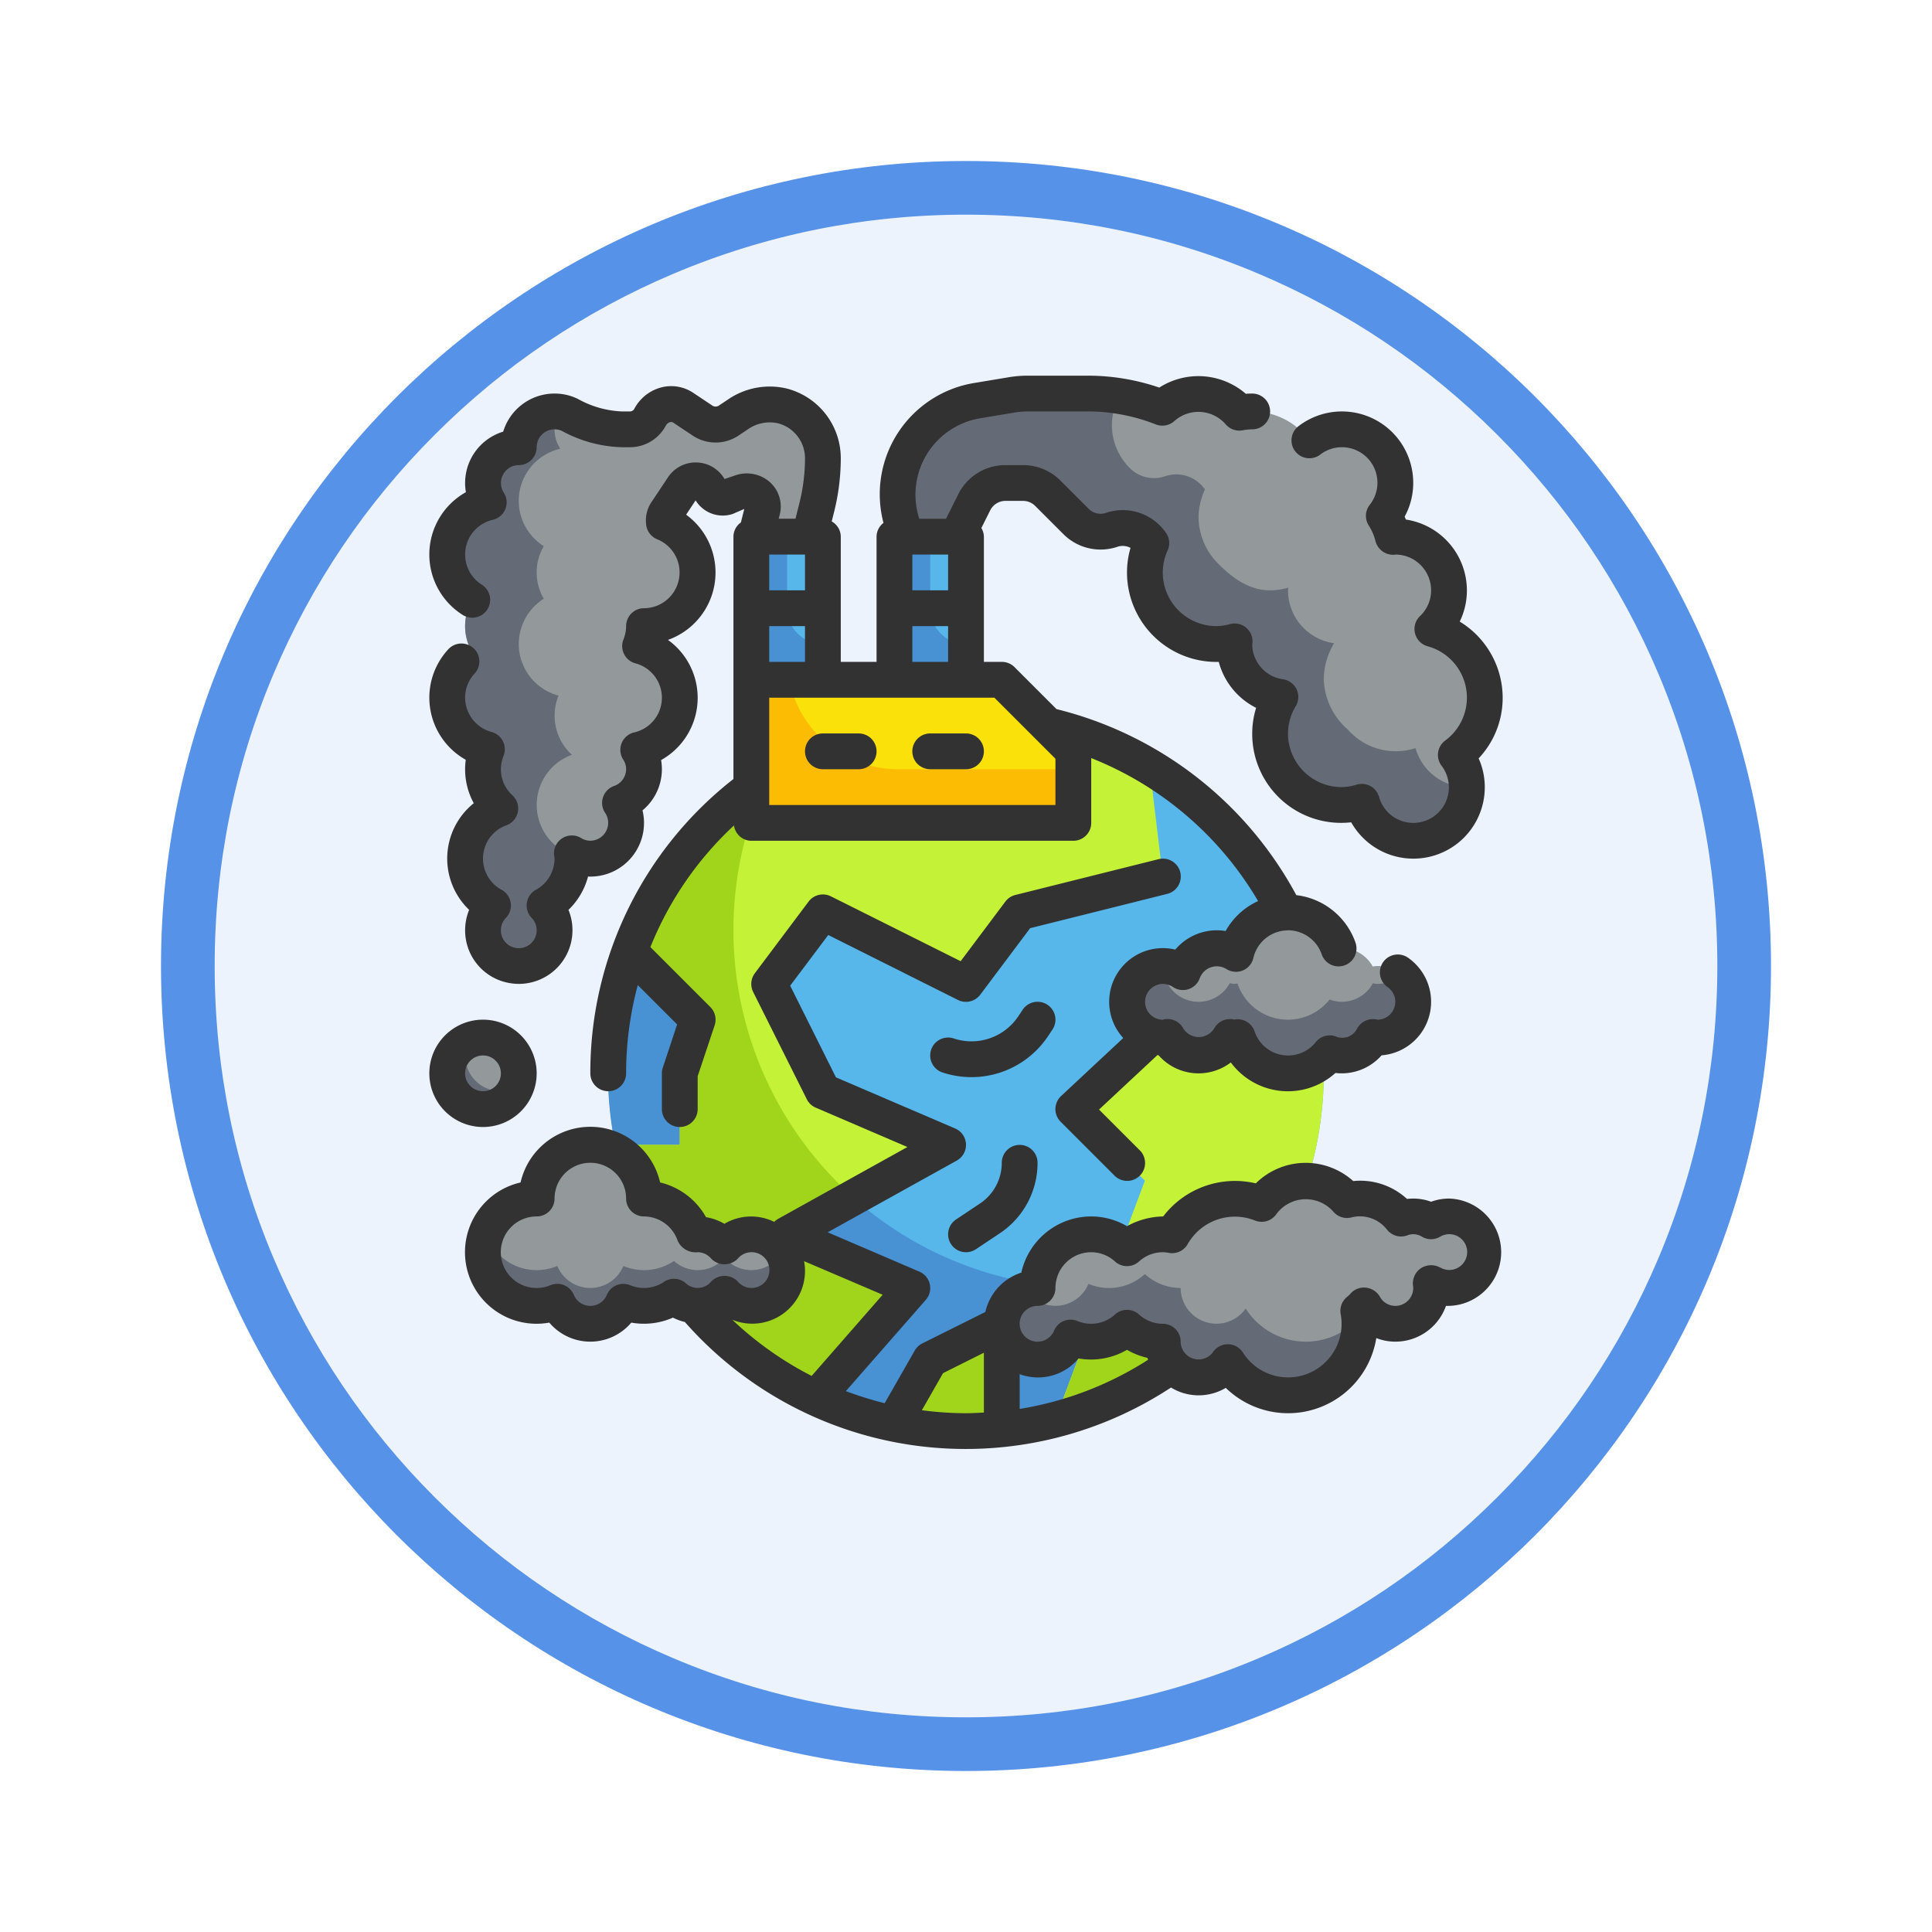 <svg xmlns="http://www.w3.org/2000/svg" xmlns:xlink="http://www.w3.org/1999/xlink" width="108" height="108" viewBox="0 0 108 108">
  <defs>
    <filter id="Fondo" x="0" y="0" width="108" height="108" filterUnits="userSpaceOnUse">
      <feOffset dy="3" input="SourceAlpha"/>
      <feGaussianBlur stdDeviation="3" result="blur"/>
      <feFlood flood-opacity="0.161"/>
      <feComposite operator="in" in2="blur"/>
      <feComposite in="SourceGraphic"/>
    </filter>
  </defs>
  <g id="Grupo_1168086" data-name="Grupo 1168086" transform="translate(-609.228 -7354)">
    <g id="Grupo_1163208" data-name="Grupo 1163208" transform="translate(618.228 7360)">
      <g id="Grupo_1158163" data-name="Grupo 1158163">
        <g transform="matrix(1, 0, 0, 1, -9, -6)" filter="url(#Fondo)">
          <g id="Fondo-2" data-name="Fondo" transform="translate(9 6)" fill="#edf3fc">
            <path d="M 45 88.5 C 39.127 88.5 33.43 87.35 28.068 85.082 C 22.889 82.891 18.236 79.755 14.241 75.759 C 10.245 71.764 7.109 67.111 4.918 61.932 C 2.65 56.57 1.5 50.873 1.5 45 C 1.5 39.127 2.65 33.43 4.918 28.068 C 7.109 22.889 10.245 18.236 14.241 14.241 C 18.236 10.245 22.889 7.109 28.068 4.918 C 33.43 2.65 39.127 1.5 45 1.5 C 50.873 1.5 56.57 2.65 61.932 4.918 C 67.111 7.109 71.764 10.245 75.759 14.241 C 79.755 18.236 82.891 22.889 85.082 28.068 C 87.35 33.43 88.5 39.127 88.5 45 C 88.5 50.873 87.35 56.57 85.082 61.932 C 82.891 67.111 79.755 71.764 75.759 75.759 C 71.764 79.755 67.111 82.891 61.932 85.082 C 56.57 87.35 50.873 88.5 45 88.5 Z" stroke="none"/>
            <path d="M 45 3 C 39.329 3 33.829 4.11 28.653 6.299 C 23.652 8.415 19.16 11.443 15.302 15.302 C 11.443 19.16 8.415 23.652 6.299 28.653 C 4.11 33.829 3 39.329 3 45 C 3 50.671 4.11 56.171 6.299 61.347 C 8.415 66.348 11.443 70.84 15.302 74.698 C 19.16 78.557 23.652 81.585 28.653 83.701 C 33.829 85.89 39.329 87 45 87 C 50.671 87 56.171 85.89 61.347 83.701 C 66.348 81.585 70.84 78.557 74.698 74.698 C 78.557 70.84 81.585 66.348 83.701 61.347 C 85.89 56.171 87 50.671 87 45 C 87 39.329 85.89 33.829 83.701 28.653 C 81.585 23.652 78.557 19.16 74.698 15.302 C 70.84 11.443 66.348 8.415 61.347 6.299 C 56.171 4.11 50.671 3 45 3 M 45 0 C 69.853 0 90 20.147 90 45 C 90 69.853 69.853 90 45 90 C 20.147 90 0 69.853 0 45 C 0 20.147 20.147 0 45 0 Z" stroke="none" fill="#5692e8"/>
          </g>
        </g>
      </g>
    </g>
    <g id="Fill_Outline" data-name="Fill Outline" transform="translate(631.228 7373)">
      <g id="Stroke_copy" data-name="Stroke copy">
        <g id="Grupo_1168084" data-name="Grupo 1168084">
          <g id="Grupo_1168082" data-name="Grupo 1168082">
            <circle id="Elipse_11866" data-name="Elipse 11866" cx="20" cy="20" r="20" transform="translate(12 21)" fill="#57b7eb"/>
            <path id="Trazado_1015440" data-name="Trazado 1015440" d="M39,53A19.965,19.965,0,0,1,21.014,24.3,19.992,19.992,0,1,0,49.986,49.7,19.9,19.9,0,0,1,39,53Z" fill="#4891d3"/>
            <path id="Trazado_1015441" data-name="Trazado 1015441" d="M27.949,60.589A20.1,20.1,0,0,0,32,61c.675,0,1.342-.036,2-.1V55l-4,2Z" fill="#a1d51c"/>
            <path id="Trazado_1015442" data-name="Trazado 1015442" d="M42.263,23.857A19.941,19.941,0,0,0,13.208,34.208L17,38l-1,3v4H12.412A20.027,20.027,0,0,0,23.624,59.144L29,53l-7-3,9-5-7-3-3-6,3-4,8,4,3-4,8-2Z" fill="#c4f236"/>
            <path id="Trazado_1015443" data-name="Trazado 1015443" d="M52,41a19.891,19.891,0,0,0-2.175-9.037L38,43l4,4L36.995,60.346A19.99,19.99,0,0,0,52,41Z" fill="#c4f236"/>
            <path id="Trazado_1015444" data-name="Trazado 1015444" d="M29,53l-5.38,6.14A20.046,20.046,0,0,1,12.41,45H16V41l1-3-3.79-3.79a20.06,20.06,0,0,1,7.76-9.88,20.013,20.013,0,0,0,4.74,23.61L22,50Z" fill="#a1d51c"/>
            <path id="Trazado_1015445" data-name="Trazado 1015445" d="M50,49.69A20.02,20.02,0,0,1,37,60.35l2.76-7.37A19.746,19.746,0,0,0,50,49.69Z" fill="#a1d51c"/>
          </g>
          <g id="Grupo_1168083" data-name="Grupo 1168083">
            <path id="Trazado_1015446" data-name="Trazado 1015446" d="M61,20a3.989,3.989,0,0,0-2.93-3.837A2.994,2.994,0,0,0,56,11c-.047,0-.091.012-.137.014a3.968,3.968,0,0,0-.507-1.178A2.984,2.984,0,0,0,51.2,5.617,3.982,3.982,0,0,0,48,4a4.057,4.057,0,0,0-.719.072,2.963,2.963,0,0,0-4.3-.277A11.422,11.422,0,0,0,38.8,3H35.442a5.272,5.272,0,0,0-.878.073L32.632,3.4a5.335,5.335,0,0,0-4.184,6.949L29,12h2l1.46-2.92A1.954,1.954,0,0,1,34.208,8h.982a1.954,1.954,0,0,1,1.382.572l1.574,1.574a1.955,1.955,0,0,0,2,.472,1.949,1.949,0,0,1,2.214.741,3.962,3.962,0,0,0,4.655,5.495c0,.049-.015.1-.015.146a2.991,2.991,0,0,0,2.578,2.957,3.959,3.959,0,0,0,4.55,5.862A2.991,2.991,0,1,0,59.383,23.2,3.984,3.984,0,0,0,61,20Z" fill="#93999a"/>
            <path id="Trazado_1015447" data-name="Trazado 1015447" d="M57.128,22.819a3.562,3.562,0,0,1-3.785-1.039A3.862,3.862,0,0,1,52,18.95a3.973,3.973,0,0,1,.578-1.993A2.991,2.991,0,0,1,50,14c0-.05.012-.1.015-.146-1.086.286-2.283.288-3.846-1.277A3.71,3.71,0,0,1,45,9.821a3.982,3.982,0,0,1,.356-1.462A1.947,1.947,0,0,0,43.1,7.632a1.9,1.9,0,0,1-1.96-.486A3.374,3.374,0,0,1,40.4,3.507l.145-.361A11.393,11.393,0,0,0,38.8,3H35.442a5.272,5.272,0,0,0-.878.073L32.632,3.4a5.335,5.335,0,0,0-4.184,6.949L29,12h2l1.46-2.92A1.954,1.954,0,0,1,34.208,8h.982a1.954,1.954,0,0,1,1.382.572l1.574,1.574a1.955,1.955,0,0,0,2,.472,1.949,1.949,0,0,1,2.214.741,3.962,3.962,0,0,0,4.655,5.495c0,.049-.015.1-.015.146a2.991,2.991,0,0,0,2.578,2.957,3.959,3.959,0,0,0,4.55,5.862A2.992,2.992,0,0,0,60,25h0a2.987,2.987,0,0,1-2.872-2.181Z" fill="#656b76"/>
            <path id="Trazado_1015448" data-name="Trazado 1015448" d="M21.728,3.692a3.135,3.135,0,0,0-2.5.488l-.45.3a1.309,1.309,0,0,1-1.488.048L16.2,3.8a1.3,1.3,0,0,0-1.868.525A1.278,1.278,0,0,1,13.211,5h-.445a6.5,6.5,0,0,1-2.887-.794A1.964,1.964,0,0,0,9,4,2,2,0,0,0,7,6,2,2,0,0,0,5.323,9.084,2.989,2.989,0,0,0,4.4,14.53a2.9,2.9,0,0,0,0,2.94,2.984,2.984,0,0,0,.82,5.414,2.963,2.963,0,0,0,.747,3.31,2.98,2.98,0,0,0-.407,5.423,2,2,0,1,0,2.88,0A2.989,2.989,0,0,0,10,29a2.822,2.822,0,0,0-.03-.293,1.967,1.967,0,0,0,1.532.228,2,2,0,0,0,1.155-3.055,1.985,1.985,0,0,0,1.02-2.964,2.988,2.988,0,0,0,.1-5.8A2.984,2.984,0,0,0,14,16a3,3,0,0,0,1.116-5.78.852.852,0,0,1,.118-.571l.941-1.411a.863.863,0,0,1,1.486.084.815.815,0,0,0,.972.467l.771-.257a.879.879,0,0,1,1.215.993L20,12h3l.662-2.647A11.36,11.36,0,0,0,24,6.606h0a3.008,3.008,0,0,0-2.272-2.914Z" fill="#93999a"/>
            <path id="Trazado_1015449" data-name="Trazado 1015449" d="M38,27H20V19H34l4,4Z" fill="#f9e109"/>
            <rect id="Rectángulo_413592" data-name="Rectángulo 413592" width="4" height="8" transform="translate(20 11)" fill="#57b7eb"/>
            <rect id="Rectángulo_413593" data-name="Rectángulo 413593" width="4" height="8" transform="translate(28 11)" fill="#57b7eb"/>
            <path id="Trazado_1015450" data-name="Trazado 1015450" d="M20,50a1.985,1.985,0,0,0-1.5.69A1.985,1.985,0,0,0,17,50c-.061,0-.119.013-.178.018A2.99,2.99,0,0,0,14,48a3,3,0,1,0-6,0,3,3,0,1,0,1.154,5.768,2,2,0,0,0,3.692,0,2.994,2.994,0,0,0,2.83-.28A1.972,1.972,0,0,0,18.5,53.31,2,2,0,1,0,20,50Z" fill="#93999a"/>
            <circle id="Elipse_11867" data-name="Elipse 11867" cx="2" cy="2" r="2" transform="translate(3 39)" fill="#93999a"/>
            <path id="Trazado_1015451" data-name="Trazado 1015451" d="M55,35a1.906,1.906,0,0,0-.263.027A1.992,1.992,0,0,0,53,34c-.061,0-.119.013-.178.018a2.987,2.987,0,0,0-5.738.3,1.985,1.985,0,0,0-2.964,1.02A2,2,0,1,0,43,39a1.963,1.963,0,0,0,.255-.041,1.983,1.983,0,0,0,3.489,0A1.817,1.817,0,0,0,47,39a1.677,1.677,0,0,0,.175-.027,2.975,2.975,0,0,0,5.15.9,1.959,1.959,0,0,0,2.417-.911A1.821,1.821,0,0,0,55,39a2,2,0,1,0,0-4Z" fill="#93999a"/>
            <path id="Trazado_1015452" data-name="Trazado 1015452" d="M59,49a1.987,1.987,0,0,0-1,.277,1.92,1.92,0,0,0-1.675-.152A2.915,2.915,0,0,0,53.3,48.092a2.98,2.98,0,0,0-4.77.213,3.968,3.968,0,0,0-5,1.748A3.036,3.036,0,0,0,43,50a2.978,2.978,0,0,0-2,.779A2.988,2.988,0,0,0,36,53a2,2,0,1,0,1.846,2.768A2.967,2.967,0,0,0,41,55.221,2.978,2.978,0,0,0,43,56a2,2,0,0,0,3.635,1.147A3.994,3.994,0,0,0,54,55a4.057,4.057,0,0,0-.072-.719,3.117,3.117,0,0,0,.314-.3h.021A1.993,1.993,0,0,0,58,53a1.763,1.763,0,0,0-.027-.263l.03-.016A1.968,1.968,0,0,0,59,53a2,2,0,0,0,0-4Z" fill="#93999a"/>
            <path id="Trazado_1015453" data-name="Trazado 1015453" d="M56.31,35.5A1.983,1.983,0,0,1,55,36a1.822,1.822,0,0,1-.258-.036,1.959,1.959,0,0,1-2.417.911,2.975,2.975,0,0,1-5.15-.9A1.676,1.676,0,0,1,47,36a1.817,1.817,0,0,1-.256-.039,1.983,1.983,0,0,1-3.489,0A1.652,1.652,0,0,1,41.69,35.5,1.992,1.992,0,0,0,43,39a1.963,1.963,0,0,0,.255-.041,1.983,1.983,0,0,0,3.489,0A1.817,1.817,0,0,0,47,39a1.677,1.677,0,0,0,.175-.027,2.975,2.975,0,0,0,5.15.9,1.959,1.959,0,0,0,2.417-.911A1.821,1.821,0,0,0,55,39a1.992,1.992,0,0,0,1.31-3.5Z" fill="#656b76"/>
            <path id="Trazado_1015454" data-name="Trazado 1015454" d="M51,56a3.986,3.986,0,0,1-3.365-1.853A2,2,0,0,1,44,53a2.978,2.978,0,0,1-2-.779,2.967,2.967,0,0,1-3.154.547,2,2,0,0,1-3.5.352,2,2,0,1,0,2.5,2.648A2.967,2.967,0,0,0,41,55.221,2.978,2.978,0,0,0,43,56a2,2,0,0,0,3.635,1.147A3.994,3.994,0,0,0,54,55c0-.116-.023-.225-.034-.338A3.976,3.976,0,0,1,51,56Z" fill="#656b76"/>
            <path id="Trazado_1015455" data-name="Trazado 1015455" d="M60.485,49.927a3.946,3.946,0,0,1-5.544,1.486A3.791,3.791,0,0,1,55,52a3.97,3.97,0,0,1-.623,2.126A1.971,1.971,0,0,0,56,55a2,2,0,0,0,2-2,1.763,1.763,0,0,0-.027-.263l.03-.016A1.968,1.968,0,0,0,59,53a2,2,0,0,0,1.657-3.12C60.6,49.9,60.542,49.912,60.485,49.927Z" fill="#93999a"/>
            <path id="Trazado_1015456" data-name="Trazado 1015456" d="M20,52a1.985,1.985,0,0,1-1.5-.69,1.972,1.972,0,0,1-2.824.178,2.994,2.994,0,0,1-2.83.28,2,2,0,0,1-3.692,0A2.983,2.983,0,0,1,5.184,50,2.962,2.962,0,0,0,5,51a3,3,0,0,0,4.154,2.768,2,2,0,0,0,3.692,0,2.994,2.994,0,0,0,2.83-.28A1.972,1.972,0,0,0,18.5,53.31,1.99,1.99,0,0,0,21.723,51,1.994,1.994,0,0,1,20,52Z" fill="#656b76"/>
            <path id="Trazado_1015457" data-name="Trazado 1015457" d="M6,42a1.992,1.992,0,0,1-1.82-2.82,2,2,0,1,0,2.64,2.64A1.99,1.99,0,0,1,6,42Z" fill="#656b76"/>
            <path id="Trazado_1015458" data-name="Trazado 1015458" d="M9.25,30.961a1.85,1.85,0,0,1-.186-.451,2,2,0,0,1,.5-1.893,2.98,2.98,0,0,1,.407-5.423,2.963,2.963,0,0,1-.747-3.31A2.984,2.984,0,0,1,8.4,14.47a2.9,2.9,0,0,1,0-2.94,2.989,2.989,0,0,1,.923-5.446,1.956,1.956,0,0,1-.062-2.053A1.879,1.879,0,0,0,9,4,2,2,0,0,0,7,6,2,2,0,0,0,5.323,9.084,2.989,2.989,0,0,0,4.4,14.53a2.9,2.9,0,0,0,0,2.94,2.984,2.984,0,0,0,.82,5.414,2.963,2.963,0,0,0,.747,3.31,2.98,2.98,0,0,0-.407,5.423,2,2,0,1,0,2.88,0,3.061,3.061,0,0,0,.81-.656Z" fill="#656b76"/>
            <path id="Trazado_1015459" data-name="Trazado 1015459" d="M30,15V11H28v8h4V17A2,2,0,0,1,30,15Z" fill="#4891d3"/>
            <path id="Trazado_1015460" data-name="Trazado 1015460" d="M22,15V11H20v8h4V17A2,2,0,0,1,22,15Z" fill="#4891d3"/>
            <path id="Trazado_1015461" data-name="Trazado 1015461" d="M28.184,24a6.185,6.185,0,0,1-6.068-5H20v8H38V24Z" fill="#fcbc04"/>
          </g>
        </g>
      </g>
      <g id="Stroke_Cut_copy_2" data-name="Stroke Cut copy 2">
        <g id="Grupo_1168085" data-name="Grupo 1168085">
          <path id="Trazado_1015462" data-name="Trazado 1015462" d="M35,45a1,1,0,0,0-1,1,2.731,2.731,0,0,1-1.219,2.277l-1.336.891a1,1,0,1,0,1.11,1.664l1.336-.891A4.727,4.727,0,0,0,36,46,1,1,0,0,0,35,45Z" fill="#323232"/>
          <path id="Trazado_1015463" data-name="Trazado 1015463" d="M36.832,38.555a1,1,0,0,0-1.664-1.11l-.246.369a3.145,3.145,0,0,1-3.606,1.237,1,1,0,1,0-.632,1.9,5.148,5.148,0,0,0,5.9-2.025Z" fill="#323232"/>
          <path id="Trazado_1015464" data-name="Trazado 1015464" d="M26,22H24a1,1,0,0,0,0,2h2a1,1,0,0,0,0-2Z" fill="#323232"/>
          <path id="Trazado_1015465" data-name="Trazado 1015465" d="M30,22a1,1,0,0,0,0,2h2a1,1,0,0,0,0-2Z" fill="#323232"/>
          <path id="Trazado_1015466" data-name="Trazado 1015466" d="M8,41a3,3,0,1,0-3,3A3,3,0,0,0,8,41ZM4,41a1,1,0,1,1,1,1A1,1,0,0,1,4,41Z" fill="#323232"/>
          <path id="Trazado_1015467" data-name="Trazado 1015467" d="M59,48a2.941,2.941,0,0,0-1,.178,2.882,2.882,0,0,0-1.347-.156,3.861,3.861,0,0,0-3.006-1,3.973,3.973,0,0,0-5.448.129A5.053,5.053,0,0,0,43.022,49,4.307,4.307,0,0,0,41,49.545,3.958,3.958,0,0,0,39,49a4.006,4.006,0,0,0-3.907,3.14,3.007,3.007,0,0,0-2.011,2.2L29.553,56.1a1.006,1.006,0,0,0-.421.4L27.454,59.44a19.181,19.181,0,0,1-2.169-.676l4.467-5.1a1,1,0,0,0-.358-1.578l-5.126-2.2,7.218-4.01a1,1,0,0,0-.092-1.793L24.73,41.225,22.171,36.1,24.3,33.268,31.553,36.9a1,1,0,0,0,1.247-.3l2.787-3.716,7.656-1.914a1,1,0,1,0-.486-1.94l-8,2a1,1,0,0,0-.557.37l-2.5,3.332-7.254-3.627A1,1,0,0,0,23.2,31.4l-3,4a1,1,0,0,0-.1,1.047l3,6a1,1,0,0,0,.5.472l5.126,2.2-7.218,4.01a1.032,1.032,0,0,0-.228.175,2.929,2.929,0,0,0-2.786.108,2.975,2.975,0,0,0-1.027-.371A4,4,0,0,0,14.9,47.1a4,4,0,0,0-7.8,0,4,4,0,0,0,1.606,7.835,3,3,0,0,0,4.584,0,4.017,4.017,0,0,0,2.329-.279,2.9,2.9,0,0,0,.667.245A20.9,20.9,0,0,0,43.46,58.564a2.96,2.96,0,0,0,3.061.019A4.994,4.994,0,0,0,54.936,55.8,2.959,2.959,0,0,0,56,56a3.006,3.006,0,0,0,2.831-2A3,3,0,0,0,59,48ZM35,57.816a2.948,2.948,0,0,0,3.292-.879A3.993,3.993,0,0,0,41,56.455a4,4,0,0,0,1.139.449c.012.037.03.07.043.106A18.861,18.861,0,0,1,35,59.76Zm-7.659-4.439-3.97,4.538a19.035,19.035,0,0,1-4.435-3.14A2.948,2.948,0,0,0,22.949,51.5ZM15.116,52.66a2.015,2.015,0,0,1-1.885.186,1,1,0,0,0-1.308.538,1,1,0,0,1-1.846,0,1,1,0,0,0-1.308-.54A2,2,0,1,1,8,49a1,1,0,0,0,1-1,2,2,0,0,1,4,0,1,1,0,0,0,1,1,2,2,0,0,1,1.877,1.347A1.1,1.1,0,0,0,17,51a.991.991,0,0,1,.747.348,1.032,1.032,0,0,0,1.506,0,1,1,0,1,1,0,1.3,1.032,1.032,0,0,0-1.506,0,.973.973,0,0,1-1.406.09,1,1,0,0,0-1.225-.082Zm14.417,7.172,1.185-2.073L33,56.618v3.344c-.333.017-.665.038-1,.038a18.9,18.9,0,0,1-2.467-.168Zm28.974-7.975a1.055,1.055,0,0,0-1.015,0,1.023,1.023,0,0,0-.5,1.039A.914.914,0,0,1,57,53a1,1,0,0,1-1,1,.985.985,0,0,1-.865-.516,1.031,1.031,0,0,0-.965-.506,1,1,0,0,0-.679.337,2.014,2.014,0,0,1-.21.2,1,1,0,0,0-.337.942,2.99,2.99,0,0,1-5.466,2.148,1,1,0,0,0-.821-.461h-.022a1,1,0,0,0-.818.425A1,1,0,0,1,44,56a1,1,0,0,0-1-1,1.979,1.979,0,0,1-1.331-.521,1,1,0,0,0-1.338,0,1.973,1.973,0,0,1-2.1.367,1,1,0,0,0-1.308.538A1,1,0,1,1,36,54a1,1,0,0,0,1-1,2,2,0,0,1,2-2,1.979,1.979,0,0,1,1.331.521,1,1,0,0,0,1.338,0A1.979,1.979,0,0,1,43,51a1.912,1.912,0,0,1,.349.038,1,1,0,0,0,1.048-.5,3.036,3.036,0,0,1,3.748-1.314,1,1,0,0,0,1.207-.358,2.046,2.046,0,0,1,3.176-.14,1,1,0,0,0,1,.333,1.917,1.917,0,0,1,2.015.689,1,1,0,0,0,1.116.313.907.907,0,0,1,.834.075,1,1,0,0,0,1.006,0,1,1,0,1,1,.008,1.716Z" fill="#323232"/>
          <path id="Trazado_1015468" data-name="Trazado 1015468" d="M4.475,17.239a1,1,0,0,0-1.414.055,3.98,3.98,0,0,0,.975,6.178A3.882,3.882,0,0,0,4,24a3.946,3.946,0,0,0,.484,1.9,3.967,3.967,0,0,0-.259,5.961,3.031,3.031,0,0,0-.132,1.888,2.979,2.979,0,0,0,2.284,2.184A3.052,3.052,0,0,0,7,36a3,3,0,0,0,2.778-4.137A3.994,3.994,0,0,0,10.872,30a3,3,0,0,0,3.045-3.7,2.985,2.985,0,0,0,1.039-2.811,3.986,3.986,0,0,0,.384-6.718,4,4,0,0,0,1.015-7l.53-.8a1.779,1.779,0,0,0,2.064.763l.656-.283-.188.754A.981.981,0,0,0,19,11V24.547A20.811,20.811,0,0,0,11,41a1,1,0,0,0,2,0,19.089,19.089,0,0,1,.652-4.934l2.2,2.2-.8,2.414A1,1,0,0,0,15,41v2a1,1,0,0,0,2,0V41.162l.949-2.846a1,1,0,0,0-.242-1.023l-3.349-3.349a18.853,18.853,0,0,1,4.672-6.8A.987.987,0,0,0,20,28H38a1,1,0,0,0,1-1V23.377a18.9,18.9,0,0,1,9.328,7.993,3.961,3.961,0,0,0-1.815,1.674A3.036,3.036,0,0,0,43.7,34.083a3,3,0,0,0-2.91,4.943l-3.474,3.243a1,1,0,0,0-.025,1.438l3,3a1,1,0,1,0,1.414-1.414l-2.268-2.268L42.7,39.98c.023,0,.044.009.066.011a2.974,2.974,0,0,0,4.038.4,3.965,3.965,0,0,0,5.848.589,2.97,2.97,0,0,0,2.58-.987,3,3,0,0,0,1.445-5.478,1,1,0,0,0-1.119,1.657A1,1,0,0,1,55.022,38h-.006l-.144-.024a1.011,1.011,0,0,0-1,.506.924.924,0,0,1-1.2.455,1,1,0,0,0-1.116.313,1.975,1.975,0,0,1-3.426-.6,1,1,0,0,0-1.036-.67L47,37.993l-.121-.02a1,1,0,0,0-1,.508,1.015,1.015,0,0,1-1.738,0,1,1,0,0,0-1.01-.509c-.059.008-.118.02-.121.032a1,1,0,1,1,.56-1.829,1,1,0,0,0,1.5-.5,1.017,1.017,0,0,1,1.477-.511,1,1,0,0,0,1.518-.614,1.982,1.982,0,0,1,1.79-1.535h.017c.045,0,.089-.012.135-.012a2,2,0,0,1,1.877,1.347,1,1,0,0,0,1.889-.658,4,4,0,0,0-3.308-2.653,20.913,20.913,0,0,0-13.406-10.4l-2.345-2.345A1,1,0,0,0,34,18H33V11a.972.972,0,0,0-.141-.482l.495-.991A.95.95,0,0,1,34.208,9h.982a.961.961,0,0,1,.675.279l1.574,1.574a2.94,2.94,0,0,0,3.023.714.928.928,0,0,1,.735.06A4.885,4.885,0,0,0,41,13a5,5,0,0,0,5.129,5,4.035,4.035,0,0,0,2.089,2.569A4.865,4.865,0,0,0,48,22a4.97,4.97,0,0,0,5.532,4.967A3.991,3.991,0,0,0,61,25a3.917,3.917,0,0,0-.343-1.606A4.928,4.928,0,0,0,62,20a5,5,0,0,0-2.4-4.253A3.96,3.96,0,0,0,60,14a4.007,4.007,0,0,0-3.41-3.957c-.022-.054-.046-.108-.07-.161A3.924,3.924,0,0,0,57,8a3.987,3.987,0,0,0-6.409-3.18A1,1,0,1,0,51.8,6.414,1.975,1.975,0,0,1,53,6a1.985,1.985,0,0,1,1.568,3.221,1,1,0,0,0-.052,1.158,2.955,2.955,0,0,1,.378.882,1.021,1.021,0,0,0,1.011.752c.054,0,.107-.009.095-.013a2,2,0,0,1,2,2,1.978,1.978,0,0,1-.621,1.44,1,1,0,0,0,.422,1.686,2.977,2.977,0,0,1,.983,5.274,1,1,0,0,0-.2,1.405,1.988,1.988,0,1,1-3.495,1.739,1,1,0,0,0-1.245-.684A2.936,2.936,0,0,1,53,25a3,3,0,0,1-3-3,2.951,2.951,0,0,1,.436-1.529,1,1,0,0,0-.717-1.5A1.993,1.993,0,0,1,48,17.058c0-.03.014-.124.016-.155a1,1,0,0,0-1.255-1.016A2.944,2.944,0,0,1,46,16a3,3,0,0,1-3-3,2.969,2.969,0,0,1,.271-1.229,1,1,0,0,0-.091-.984,2.93,2.93,0,0,0-3.35-1.118.95.95,0,0,1-.977-.23L37.279,7.865A2.933,2.933,0,0,0,35.19,7h-.982a2.938,2.938,0,0,0-2.643,1.633L30.882,10H29.39A4.329,4.329,0,0,1,32.8,4.381l1.933-.322A4.366,4.366,0,0,1,35.441,4H38.8a10.361,10.361,0,0,1,3.812.726,1.006,1.006,0,0,0,1.041-.194,2.019,2.019,0,0,1,2.862.186,1,1,0,0,0,.942.338A3,3,0,0,1,48,5a1,1,0,0,0,0-2,2.866,2.866,0,0,0-.356.015,4.052,4.052,0,0,0-4.839-.349A12.335,12.335,0,0,0,38.8,2H35.441a6.385,6.385,0,0,0-1.041.086l-1.932.322a6.3,6.3,0,0,0-5.081,7.822A.981.981,0,0,0,27,11v7H25V11a.985.985,0,0,0-.507-.851l.139-.554A12.352,12.352,0,0,0,25,6.6a4.02,4.02,0,0,0-3.021-3.881,4.123,4.123,0,0,0-3.3.624l-.451.3a.345.345,0,0,1-.379.048l-1.087-.725a2.216,2.216,0,0,0-1.788-.312,2.39,2.39,0,0,0-1.516,1.2A.278.278,0,0,1,13.211,4h-.445a5.483,5.483,0,0,1-2.441-.689A2.936,2.936,0,0,0,9,3,3,3,0,0,0,6.129,5.129,3,3,0,0,0,4.044,8.513a3.991,3.991,0,0,0-.179,6.862,1,1,0,0,0,1.07-1.69,1.99,1.99,0,0,1,.613-3.627A1,1,0,0,0,6.162,8.54,1,1,0,0,1,7,7,1,1,0,0,0,8,6,1,1,0,0,1,9,5a.963.963,0,0,1,.433.1,7.373,7.373,0,0,0,3.333.9h.445a2.273,2.273,0,0,0,2.006-1.2.386.386,0,0,1,.239-.2.225.225,0,0,1,.193.035l1.088.725a2.307,2.307,0,0,0,2.6-.048l.452-.3A2.13,2.13,0,0,1,21.48,4.66,2.019,2.019,0,0,1,23,6.605a10.327,10.327,0,0,1-.309,2.5l-.222.89h-.938l.058-.232a1.833,1.833,0,0,0-.53-1.792,1.954,1.954,0,0,0-1.971-.393l-.585.2a1.863,1.863,0,0,0-3.16-.1L14.4,9.094a1.838,1.838,0,0,0-.28,1.233,1,1,0,0,0,.621.82A2,2,0,0,1,14,15a1,1,0,0,0-1,1,2,2,0,0,1-.148.744,1,1,0,0,0,.667,1.337,1.988,1.988,0,0,1-.067,3.861,1,1,0,0,0-.614,1.518A.976.976,0,0,1,13,24a1,1,0,0,1-.673.937,1,1,0,0,0-.5,1.5,1,1,0,0,1-.578,1.526.964.964,0,0,1-.764-.116,1,1,0,0,0-1.513.955L9,29a2,2,0,0,1-1.043,1.741,1,1,0,0,0-.238,1.569,1,1,0,1,1-1.438,0,1,1,0,0,0-.238-1.569,1.98,1.98,0,0,1,.27-3.609,1,1,0,0,0,.334-1.672A1.971,1.971,0,0,1,6,24a2,2,0,0,1,.148-.744,1,1,0,0,0-.667-1.337A2,2,0,0,1,4,20a1.976,1.976,0,0,1,.53-1.347A1,1,0,0,0,4.475,17.239ZM23,12v2H21V12ZM37,23.414V26H21V20H33.586ZM29,12h2v2H29Zm0,4h2v2H29Zm-8,2V16h2v2Z" fill="#323232"/>
        </g>
      </g>
    </g>
  </g>
</svg>
